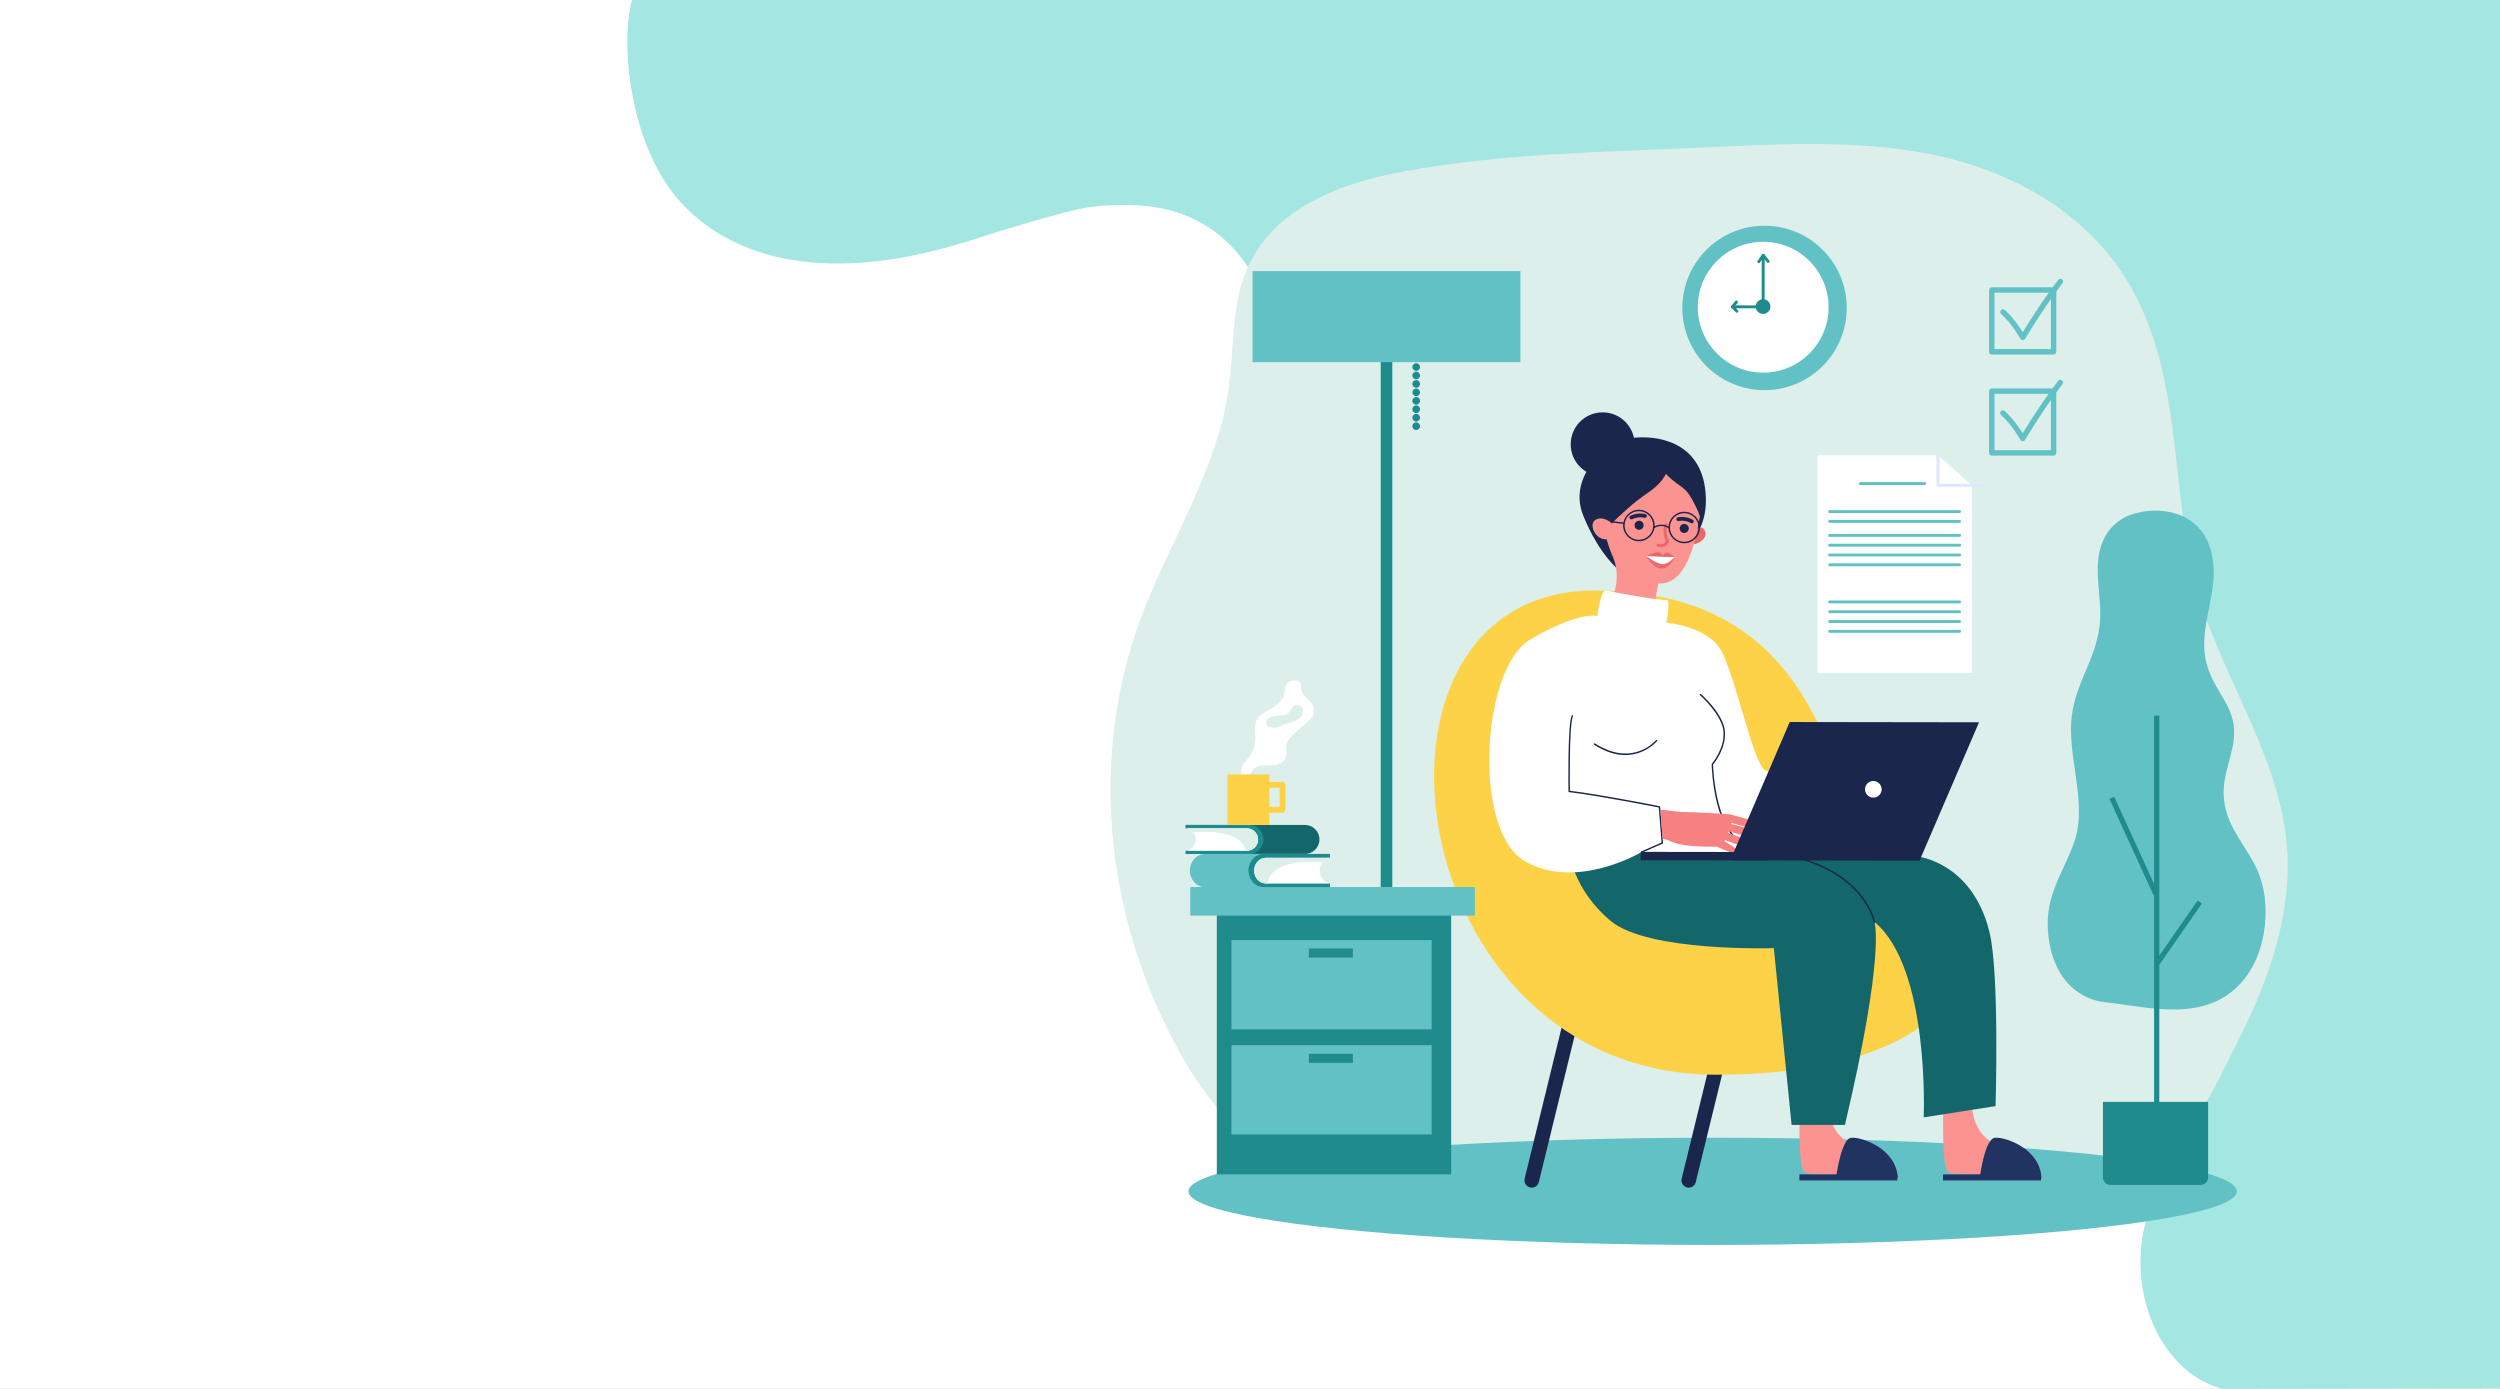 <?xml version="1.0" encoding="utf-8"?>
<!-- Generator: Adobe Illustrator 24.1.2, SVG Export Plug-In . SVG Version: 6.00 Build 0)  -->
<svg version="1.1" id="_ÎÓÈ_1" xmlns="http://www.w3.org/2000/svg" xmlns:xlink="http://www.w3.org/1999/xlink" x="0px" y="0px"
	 viewBox="0 0 3600 2000" style="enable-background:new 0 0 3600 2000;" xml:space="preserve">
<rect x="0" y="0" width="3600" height="2000" fill="#808080" stroke="none"/>
<style type="text/css">
	.st0{fill:#FFFFFF;}
	.st1{fill:#A4E6E1;}
	.st2{fill:#DCEFEB;}
	.st3{fill:#62C1C5;}
	.st4{fill:#1F8B8D;}
	.st5{fill:#1A264C;}
	.st6{fill:#FDD246;}
	.st7{fill:#EA6868;}
	.st8{fill:#FB9391;}
	.st9{fill:#213361;}
	.st10{fill:#13676B;}
	.st11{fill:#F78181;}
	.st12{fill:#DDE7FE;}
</style>
<rect x="-0.5" y="0" class="st0" width="3600" height="2000"/>
<path class="st1" d="M3201.1,2000c-71.9-17.3-125.8-103.1-118.1-201.7c7.2-92.2,85.1-170.5,44.2-289.3
	c-39-113.3-387.4-149.8-476.9-226.1c-44.4-37.8-81.5-120-82.3-178.3c-1.2-83,57.7-202.6-35.5-290.4c-91.3-86-344-50.1-390.9-38.1
	c-69.7,17.8-162.3-9.2-200.5-70.2c-58-92.4-95.8-195.3-132-298.3c-4.8-13.8-43.9-91.9-142.8-108.8c-29.3-5-71.5-4.5-100.8,0
	c-28.9,4.4-126,33.7-153.8,42.9c-227.7,75.9-356.5,25-424.4-42.9C903.1,214.4,893.6,54.3,910.2,0H3600v1999.4L3201.1,2000z"/>
<path class="st2" d="M3089.1,1683.4c65-36,97.4-112.9,135-187.2c43.3-85.8,76.6-180.4,69.2-276.3c-11.2-144.2-111.4-267.1-139.4-409
	c-25.5-129.4-17.2-270.3-81-389.6c-60.1-112.4-175-176.6-297.2-200.1c-108.3-20.8-219.8-13.4-330-8.5
	c-141.2,6.3-283.2,8.6-422.3,33.7c-107.5,19.5-217.7,64.4-240.6,183c-8.4,43.4-7.4,88-13.7,131.7c-17.4,119.1-86.6,220.8-127.4,332
	c-76.2,207.7-46.9,441.5,62.6,631.9c43.3,75.3,105.6,142.4,185.5,176.5c58.1,24.8,122.2,31.1,185.3,34.9
	c310.6,18.6,626.8-18.5,937.3-32.3C3042.4,1702.8,3067.5,1695.3,3089.1,1683.4z"/>
<ellipse class="st3" cx="2466.2" cy="1715.5" rx="754.9" ry="77.2"/>
<path class="st3" d="M3124.3,737.3c31.6,6.5,60,29.3,63.2,78.9c3.1,46.9-22.6,93.4-9.9,139.9c13,47.7,50.2,64,36.6,123.1
	c-4.8,21-12.6,41.5-12.2,63.6c0.8,46.2,33.1,74.5,48.9,110.8c20.4,46.8,12.8,111.3-14.3,149.8c-51.6,73.2-139.1,46.9-204.1,40
	c-37.8-4-71.9-31.1-81.4-85.9c-11-63.7,17.8-94.4,35.7-144.7c17.5-49-4-106.7-4.6-161.5c-0.6-61.2,34.8-94.8,41.3-151
	c4.7-40.7-11.7-82.6,4.6-121c7.5-18.1,22.5-32.1,41.1-38.4C3087.1,735,3106,733.8,3124.3,737.3z"/>
<rect x="3101.9" y="1030.4" class="st4" width="7.5" height="577.6"/>
<rect x="3070.2" y="1143.7" transform="matrix(0.909 -0.416 0.416 0.909 -228.974 1388.052)" class="st4" width="7.5" height="152.5"/>
<rect x="3082.1" y="1340.7" transform="matrix(0.571 -0.821 0.821 0.571 241.579 3151.368)" class="st4" width="109.3" height="7.5"/>
<path class="st4" d="M3028.2,1586.7h151.5l0,0v108.6c0,6.1-4.9,11-11,11h-129.5c-6.1,0-11-4.9-11-11L3028.2,1586.7L3028.2,1586.7z"
	/>
<path class="st5" d="M2431.8,1710.2c-0.8,0-1.7-0.1-2.5-0.3c-5.6-1.4-9.1-7-7.7-12.6c0,0,0,0,0,0l40.2-164.3
	c1.5-5.6,7.2-8.9,12.8-7.4c5.4,1.5,8.7,6.9,7.5,12.4l-40.2,164.2C2440.8,1706.9,2436.7,1710.2,2431.8,1710.2z"/>
<path class="st5" d="M2205.7,1710.2c-0.8,0-1.7-0.1-2.5-0.3c-5.6-1.4-9-7-7.7-12.7l58.3-238.3c1.4-5.6,7.1-9,12.7-7.7
	s9,7.1,7.7,12.7l0,0l-58.3,238.3C2214.7,1706.9,2210.5,1710.2,2205.7,1710.2z"/>
<path class="st6" d="M2296,850.4c401.6,0,324.4,413,451,406s185.3,291.2-275,291.2S1926.4,850.4,2296,850.4z"/>
<path class="st5" d="M2399,802c3,0,63.6-17.6,57-92.9s-72.9-82.9-106.8-78.3s-92.7,53.9-69.3,111.7s52.7,79.7,52.7,79.7L2399,802z"
	/>
<path class="st7" d="M2440.9,764.3c0,0,7.7-7.9,11.7-3.3c10.3,11.6-5.1,21.6-13.6,22.8L2440.9,764.3z"/>
<path class="st8" d="M2385.6,640.5c-37.4-4.5-72.8,20.1-81.6,56.6c-2.8,11.5-2.9,23.6-0.1,35.1c5.3,27.5,9.9,49.8,17.5,66.8
	c7.9,17.1,8.9,36.6,3,54.5l-6.1,18c38.8,29.5,60.9,15.1,60.9,15.1l8.7-46.4l0,0c47.4,3.2,57.3-83.5,62-108.8h-0.1
	c0.2-0.9,0.4-1.9,0.6-2.8c7.6-40.7-19.2-79.8-59.8-87.5C2388.9,640.9,2387.2,640.7,2385.6,640.5z"/>
<path class="st5" d="M2366.2,714.4c-10.7,7.5-20.5,16.2-30.2,25c-10.3,9.3-21,19.1-25.4,32.3c-10.2-11.3-15.4-26.3-19.2-41.1
	c-1.8-6.8-3.4-13.8-3.1-20.9c0.4-10,4.7-19.4,8.9-28.5c5.4-11.8,11.1-24,21.3-32c6.8-5.3,15-8.3,23.3-10.4
	c19.4-4.9,40.2-5.3,59.2,1.1s35.8,19.8,44.5,37.8c11.1,23.2,7.7,50.5,4.1,76c-0.6-11-5.9-21.1-11-30.8c-3.4-6.3-6.8-12.7-12.1-17.6
	c-8.9-8.3-12-7.4-27.6-22.8C2391.2,697.2,2379.7,705,2366.2,714.4z"/>
<path class="st5" d="M2431.6,762.8c1-3.5-1-7.1-4.5-8.1c-3.5-1-7.1,1-8.1,4.5c-1,3.5,1,7.1,4.5,8.1
	C2426.9,768.2,2430.6,766.2,2431.6,762.8z"/>
<path class="st5" d="M2366.6,758.2c1-3.5-1-7.1-4.5-8.1s-7.1,1-8.1,4.5c-1,3.5,1,7.1,4.5,8.1c0,0,0,0,0,0
	C2362,763.6,2365.6,761.6,2366.6,758.2C2366.6,758.2,2366.6,758.2,2366.6,758.2z"/>
<path class="st7" d="M2411.4,801.9c0,0-7.9-6.6-11.4-6.1s-5.8,4.2-5.8,4.2s-1.4-4.3-5.5-4.8s-18.5,5.2-18.5,5.2s10.4,18.8,22.9,18.2
	C2405.9,818,2411.4,801.9,2411.4,801.9L2411.4,801.9z"/>
<path class="st5" d="M2348.6,747.8c-1.5-0.3-2.4-1.7-2.2-3.2c0.2-0.8,0.6-1.5,1.3-1.8c6.7-3.3,14.4-4.2,21.7-2.5
	c1.5,0.4,2.3,1.8,2,3.3c-0.4,1.4-1.8,2.3-3.3,2c-6-1.4-12.2-0.7-17.8,2C2349.8,747.8,2349.2,747.9,2348.6,747.8z"/>
<path class="st5" d="M2415.5,750c-0.7-0.4-1.2-1-1.4-1.8c-0.3-1.5,0.6-2.9,2-3.3c7.4-1.3,15-0.1,21.5,3.6c1.3,0.7,1.8,2.4,1,3.7
	c-0.7,1.3-2.4,1.8-3.7,1c-5.4-3-11.6-4.1-17.6-3C2416.7,750.4,2416,750.3,2415.5,750z"/>
<path class="st7" d="M2391,788.1c7.8,0.3,11.4-5,12.3-8.2c0.2-0.6,0.1-1.2-0.2-1.7c-5.3-9.6-2.3-21.6-2.2-21.8
	c0.3-1.2-0.5-2.5-1.7-2.7c-1.2-0.3-2.3,0.4-2.7,1.6c-0.1,0.5-3.3,13.2,2.2,24.2c-0.8,1.7-3.4,5.3-10.5,3.6c-1.2-0.3-2.5,0.5-2.8,1.7
	c-0.3,1.2,0.5,2.5,1.7,2.8C2388.3,787.8,2389.6,788,2391,788.1z"/>
<path class="st0" d="M2370.3,800.4c0,0,24.9,2.2,41.1,1.5c0,0-9,11.6-18.4,10.4S2370.3,800.4,2370.3,800.4z"/>
<path class="st5" d="M2360,779.4c-12.5,0-22.7-10.2-22.7-22.7s10.2-22.7,22.7-22.7c12.5,0,22.7,10.2,22.7,22.7l0,0
	C2382.7,769.3,2372.5,779.4,2360,779.4z M2360,736.1c-11.4,0-20.6,9.2-20.6,20.6s9.2,20.6,20.6,20.6c11.4,0,20.6-9.2,20.6-20.6
	c0,0,0,0,0,0C2380.6,745.4,2371.4,736.1,2360,736.1z"/>
<path class="st5" d="M2425.3,782.3c-12.5,0-22.7-10.2-22.7-22.7c0-12.5,10.2-22.7,22.7-22.7c12.5,0,22.7,10.2,22.7,22.7c0,0,0,0,0,0
	C2448,772.1,2437.8,782.3,2425.3,782.3z M2425.3,739c-11.4,0-20.6,9.2-20.6,20.6s9.2,20.6,20.6,20.6c11.4,0,20.6-9.2,20.6-20.6
	c0,0,0,0,0,0C2445.9,748.2,2436.7,739,2425.3,739L2425.3,739z"/>
<rect x="2324" y="739.4" transform="matrix(0.113 -0.994 0.994 0.113 1314.112 2977.958)" class="st5" width="2.1" height="27.1"/>
<path class="st5" d="M2402.9,761c-0.3-0.3-8.4-7.5-21-0.5l-1-1.8c13.9-7.8,23.3,0.7,23.4,0.8L2402.9,761z"/>
<path class="st8" d="M2322.4,757.1c-0.8-2.6-2.5-4.8-4.8-6.3c-4.7-3-13.2-6.9-20.6-1.9c-10.7,7.3,3,34.7,23.2,26.2
	C2320.3,775.1,2326.4,770.9,2322.4,757.1z"/>
<path class="st8" d="M2798.8,1581c0,0-4.1,99.5,6.5,106.8s123.8,0,123.8,0l-29.9-37.2c0,0-61.5,8.9-60.7-74.5L2798.8,1581z"/>
<path class="st9" d="M2850.7,1696.7c0,0,7.2-56.7,21.8-58.3s65.6,15.4,67.2,58.3H2850.7z"/>
<rect x="2798" y="1691.1" class="st9" width="141" height="8.7"/>
<path class="st8" d="M2591.9,1581c0,0-4,99.5,6.5,106.8s123.8,0,123.8,0l-29.9-37.2c0,0-61.5,8.9-60.7-74.5L2591.9,1581z"/>
<path class="st9" d="M2643.8,1696.7c0,0,7.2-56.7,21.8-58.3s65.6,15.4,67.2,58.3H2643.8z"/>
<rect x="2591.1" y="1691.1" class="st9" width="141" height="8.7"/>
<path class="st10" d="M2759.1,1233c0,0,79.9,6.5,105.5,108.2c14.9,59.1,9,251.6,9,251.6l-103.5,16.2c0,0,9.3-215.1-70.9-281.4
	c0,0,16.2,43.7-42.5,292.3h-76.8l-25.6-254.6c0,0-180.8,6-235-39.2s-59.7-99.3-59.7-99.3l255.5-38.8L2759.1,1233z"/>
<path class="st0" d="M2300,887.1c0,0,5-38.7,13.1-36.7s79.4,15,86.4,13.5s0,32.7,0,32.7s58.3,5,78.4,39.2s46.2,161.7,63.3,172.8
	s93.4,46.2,93.4,46.2l-138.9,78.2l-131.6-6.2c0,0-95.2,57-169.5,12.6s-61.3-277.5,9-318.6S2300,887.1,2300,887.1z"/>
<path class="st5" d="M2364.1,1227.8c-0.4,0-0.8-0.2-1-0.6c-0.2-0.5,0-1.1,0.5-1.3c0,0,0.1,0,0.1,0l29-12.7l-4.1-50.4
	c-8.8-1.7-90.2-17.6-129.1-22.1c-0.5-0.1-0.9-0.5-0.9-1c-0.1-3.9-1.4-95.6,4.6-109.2c0.2-0.5,0.8-0.8,1.3-0.6c0,0,0.1,0,0.1,0
	c0.5,0.2,0.8,0.8,0.5,1.4c-5.6,12.5-4.6,97.6-4.4,107.4c41.4,4.9,128.2,22,129.1,22.2c0.5,0.1,0.8,0.5,0.8,0.9l4.2,52
	c0,0.4-0.2,0.8-0.6,1l-29.6,13C2364.4,1227.8,2364.2,1227.8,2364.1,1227.8z"/>
<path class="st5" d="M2518,1218.1c-0.1,0-0.2,0-0.2,0c-50.4-12.1-52.9-113.2-53-117.5c0-0.3,0.1-0.5,0.2-0.7
	c0.2-0.2,18.8-22.1,16.8-46.4s-33.5-52.2-33.8-52.5c-0.4-0.4-0.5-1-0.1-1.5c0.4-0.4,1-0.5,1.5-0.1c1.3,1.2,32.5,28.7,34.5,53.9
	c1.9,23.9-14.6,44.8-17.1,47.7c0.2,7,4.1,103.8,51.4,115.1c0.6,0.1,1,0.6,0.9,1.2S2518.6,1218.2,2518,1218.1L2518,1218.1z"/>
<path class="st5" d="M2340.6,1087.3c-12.7,0-27.9-3.8-45.1-14.9c-0.5-0.3-0.6-0.9-0.4-1.4c0,0,0-0.1,0.1-0.1
	c0.3-0.5,0.9-0.6,1.4-0.4c0,0,0,0,0.1,0c54.8,35.2,87.7-4.4,88-4.8c0.4-0.4,1-0.5,1.5-0.2s0.5,1,0.2,1.5
	C2374.5,1079.9,2357.9,1087.2,2340.6,1087.3z"/>
<path class="st5" d="M2699.1,1328.6c-0.5,0-0.9-0.4-1-0.9c-0.2-0.9-18.5-89.2-163.1-99.7c-0.6,0-1-0.4-1-1c0,0,0-0.1,0-0.1
	c0-0.6,0.4-1,1-1c0,0,0.1,0,0.1,0c146.3,10.6,164.9,100.5,165,101.4c0.1,0.6-0.3,1.1-0.8,1.2L2699.1,1328.6z"/>
<path class="st11" d="M2416.8,1169l5.4,0.2c16.5,0.5,65.8,2.2,71.5,4.2c6.9,2.4-13.8,45.5-13.8,45.5s-59.3,3.2-78.4-9.5
	S2416.8,1169,2416.8,1169z"/>
<path class="st11" d="M2472,1219.1c0,0,33.1,15,36,11.7s-25.9-20-25.9-20L2472,1219.1z"/>
<path class="st11" d="M2481,1208.5c0,0,49,20.1,52.7,13.4s-50.5-24.2-50.5-24.2L2481,1208.5z"/>
<path class="st11" d="M2487.5,1196.6c0,0,50.5,15.8,53.6,8.7s-52.4-19.7-52.4-19.7L2487.5,1196.6z"/>
<path class="st11" d="M2490.1,1183.9c0,0,47.2,15.4,50.1,8.3s-48.9-19.3-48.9-19.3L2490.1,1183.9z"/>
<polygon class="st11" points="2428.1,1170.4 2390.8,1165.7 2394.3,1207.8 2413.4,1212.1 "/>
<polygon class="st5" points="2849.8,1040.1 2577.2,1039.7 2491.5,1239 2764.1,1239.4 "/>
<rect x="2447.8" y="1141.7" transform="matrix(1.396262e-03 -1 1 1.396262e-03 1217.437 3684.991)" class="st5" width="12.1" height="182.5"/>
<path class="st0" d="M2685.6,1136.7c0-6.6,5.3-12,11.9-12.1c6.6,0,12,5.3,12.1,11.9c0,6.6-5.3,12-11.9,12.1
	S2685.7,1143.3,2685.6,1136.7C2685.6,1136.7,2685.6,1136.7,2685.6,1136.7z"/>
<path class="st5" d="M2353.8,639.8c0-25.4-20.6-46-46-46s-46,20.6-46,46s20.6,46,46,46S2353.8,665.2,2353.8,639.8L2353.8,639.8z"/>
<rect x="1988.2" y="462.7" class="st4" width="16.7" height="909.6"/>
<rect x="1803.7" y="390.4" class="st3" width="385.7" height="131.1"/>
<path class="st4" d="M2044.8,528.5c0-3.1-2.5-5.5-5.5-5.5s-5.5,2.5-5.5,5.5c0,3.1,2.5,5.5,5.5,5.5S2044.8,531.6,2044.8,528.5
	L2044.8,528.5z"/>
<path class="st4" d="M2044.8,540.7c0-3.1-2.5-5.5-5.5-5.5c-3.1,0-5.5,2.5-5.5,5.5c0,3.1,2.5,5.5,5.5,5.5c0,0,0,0,0,0
	C2042.4,546.2,2044.8,543.7,2044.8,540.7z"/>
<path class="st4" d="M2044.8,552.8c0-3.1-2.5-5.5-5.5-5.5s-5.5,2.5-5.5,5.5c0,3.1,2.5,5.5,5.5,5.5
	C2042.4,558.4,2044.8,555.9,2044.8,552.8z"/>
<path class="st4" d="M2044.8,565c0-3.1-2.5-5.5-5.5-5.5s-5.5,2.5-5.5,5.5c0,3.1,2.5,5.5,5.5,5.5
	C2042.4,570.5,2044.8,568.1,2044.8,565z"/>
<path class="st4" d="M2044.8,577.2c0-3.1-2.5-5.5-5.5-5.5s-5.5,2.5-5.5,5.5c0,3.1,2.5,5.5,5.5,5.5
	C2042.4,582.7,2044.8,580.2,2044.8,577.2z"/>
<path class="st4" d="M2044.8,589.3c0-3.1-2.5-5.5-5.5-5.5c-3.1,0-5.5,2.5-5.5,5.5c0,3.1,2.5,5.5,5.5,5.5c0,0,0,0,0,0
	C2042.4,594.9,2044.8,592.4,2044.8,589.3z"/>
<path class="st4" d="M2044.8,601.5c0-3.1-2.5-5.5-5.5-5.5s-5.5,2.5-5.5,5.5c0,3.1,2.5,5.5,5.5,5.5S2044.8,604.6,2044.8,601.5
	L2044.8,601.5z"/>
<path class="st4" d="M2044.8,613.7c0-3.1-2.5-5.5-5.5-5.5s-5.5,2.5-5.5,5.5c0,3.1,2.5,5.5,5.5,5.5
	C2042.4,619.2,2044.8,616.7,2044.8,613.7z"/>
<ellipse transform="matrix(0.707 -0.707 0.707 0.707 430.899 1926.772)" class="st3" cx="2541.3" cy="443.2" rx="118.4" ry="118.4"/>
<circle class="st0" cx="2539" cy="442.4" r="94.2"/>
<path class="st4" d="M2549.4,441.4c0-5.8-4.7-10.5-10.6-10.5c-5.8,0-10.5,4.7-10.5,10.6c0,5.8,4.7,10.5,10.6,10.5
	C2544.7,452,2549.4,447.3,2549.4,441.4C2549.4,441.5,2549.4,441.5,2549.4,441.4z"/>
<path class="st4" d="M2538.9,443.5h-2.1c-1.2,0-2.1-0.9-2.1-2.1c0-1.2,0.9-2.1,2.1-2.1l0,0l0.1-65l-2.6,3.8c-0.7,1-2,1.2-2.9,0.5
	s-1.2-2-0.5-2.9l0,0l6.4-9.3c0.7-0.9,2-1.2,2.9-0.5c0.6,0.4,0.9,1,0.9,1.7l-0.1,73.8C2540.9,442.6,2540,443.5,2538.9,443.5z"/>
<path class="st4" d="M2546.1,378.5c-0.6,0-1.2-0.3-1.6-0.8l-7.1-8.7c-0.7-0.9-0.5-2.3,0.5-2.9c0.9-0.6,2.1-0.5,2.8,0.3l7.1,8.7
	c0.7,0.9,0.6,2.2-0.3,2.9c0,0,0,0,0,0C2547.1,378.3,2546.6,378.5,2546.1,378.5z"/>
<path class="st4" d="M2501,450.3c-0.6,0-1.1-0.2-1.5-0.6l-6.2-6.4c-0.8-0.8-0.8-2.2,0.1-3c0.4-0.4,0.9-0.6,1.4-0.6l0,0l49.1,0.1
	c1.2,0,2.1,0.9,2.1,2.1v2.1c0.1,1.2-0.8,2.2-1.9,2.2c-1.2,0.1-2.2-0.8-2.2-1.9c0-0.1,0-0.2,0-0.3l0,0l-42.1-0.1l2.8,2.9
	c0.8,0.8,0.8,2.1,0,2.9C2502.1,450.1,2501.5,450.3,2501,450.3L2501,450.3z"/>
<path class="st4" d="M2494.7,443.9c-1.2,0-2.1-0.9-2.1-2.1c0-0.5,0.2-0.9,0.5-1.3l5.8-7.1c0.8-0.9,2.1-0.9,3-0.1
	c0.8,0.7,0.9,1.9,0.3,2.8l-5.8,7.1C2496,443.6,2495.4,443.9,2494.7,443.9z"/>
<rect x="1752.2" y="1305.8" class="st4" width="337.5" height="385.3"/>
<rect x="1714" y="1277.3" class="st3" width="409.8" height="41.2"/>
<rect x="1773.3" y="1353.7" class="st3" width="288.3" height="128.6"/>
<rect x="1773.3" y="1505" class="st3" width="288.3" height="128.6"/>
<rect x="1884.8" y="1365.8" class="st4" width="63.3" height="13.1"/>
<rect x="1884.8" y="1517.4" class="st4" width="63.3" height="13.1"/>
<path class="st10" d="M1879.1,1187.9h-171.6v5h88c8.9,0,16.1,7.2,16.1,16.1c0,0,0,0,0,0l0,0c0,8.9-7.2,16.1-16.1,16.1c0,0,0,0,0,0
	h-88v4.6h171.6c11.5,0,20.9-9.3,20.9-20.8c0,0,0-0.1,0-0.1l0,0C1900,1197.3,1890.7,1187.9,1879.1,1187.9
	C1879.1,1187.9,1879.1,1187.9,1879.1,1187.9z"/>
<path class="st4" d="M1819.4,1208.8L1819.4,1208.8c0-11.5-9.3-20.9-20.9-20.9h-91.1v5h88c8.9,0,16.1,7.2,16.1,16.1c0,0,0,0,0,0l0,0
	c0,8.9-7.2,16.1-16.1,16.1c0,0,0,0,0,0h-88v4.6h91.1C1810.1,1229.7,1819.4,1220.4,1819.4,1208.8
	C1819.5,1208.8,1819.4,1208.8,1819.4,1208.8z"/>
<path class="st0" d="M1795.6,1192.9h-88v0.1c8.1,0.9,14.2,7.8,14.2,16l0,0c0,8.2-6.1,15.1-14.2,16v0.1h88c8.9,0,16.1-7.2,16.1-16.1
	l0,0C1811.7,1200.2,1804.5,1192.9,1795.6,1192.9C1795.6,1192.9,1795.6,1192.9,1795.6,1192.9z"/>
<path class="st2" d="M1811.6,1208.8c0-8.9-7.2-16.1-16.1-16.1h-88v0.1c4,0.5,7.7,2.4,10.4,5.5c17.6-1.4,70.1-3,75.7,26.5h2
	C1804.4,1224.8,1811.6,1217.7,1811.6,1208.8z"/>
<path class="st3" d="M1735.3,1229.7h179.8v5.7h-92.3c-9.3,0-16.8,8.2-16.8,18.4l0,0c0,10.2,7.5,18.4,16.8,18.4h92.3v5.3h-179.8
	c-12.1,0-21.9-10.7-21.9-23.9l0,0C1713.4,1240.4,1723.2,1229.7,1735.3,1229.7z"/>
<path class="st4" d="M1797.8,1253.6L1797.8,1253.6c0-13.2,9.8-23.9,21.9-23.9h95.4v5.7h-92.3c-9.3,0-16.8,8.2-16.8,18.4l0,0
	c0,10.2,7.5,18.4,16.8,18.4h92.3v5.3h-95.4C1807.6,1277.5,1797.8,1266.8,1797.8,1253.6z"/>
<path class="st0" d="M1822.9,1235.3h92.3v0.1c-8.4,1.1-14.9,8.8-14.9,18.3l0,0c0,9.5,6.5,17.3,14.9,18.3v0.1h-92.3
	c-9.3,0-16.8-8.3-16.8-18.4l0,0C1806.1,1243.6,1813.6,1235.3,1822.9,1235.3z"/>
<path class="st2" d="M1806.1,1253.6c0-10.2,7.5-18.4,16.8-18.4h92.3v0.1c-4.3,0.6-8.2,2.9-10.9,6.3c-18.5-1.6-73.5-3.5-79.3,30.4
	h-2.1C1813.6,1272,1806.1,1263.8,1806.1,1253.6z"/>
<path class="st3" d="M2957.2,656.1h-89c-2.2,0-3.9-1.7-3.9-3.9v-89c0-2.2,1.7-3.9,3.9-3.9h89c2.2,0,3.9,1.7,3.9,3.9v89
	C2961.1,654.3,2959.3,656.1,2957.2,656.1z M2872.1,648.3h81.2v-81.2h-81.2L2872.1,648.3z"/>
<path class="st3" d="M2912.7,635.3L2912.7,635.3c-1.5,0-2.7-0.8-3.4-2c-0.1-0.2-12.2-21.9-27.6-35.5c-1.7-1.4-1.9-3.8-0.6-5.5
	s3.8-1.9,5.5-0.6c0.1,0.1,0.2,0.1,0.2,0.2c11.5,10.2,21.1,24.2,25.9,31.9c29.3-47.8,50.9-75.1,51.1-75.4c1.3-1.7,3.8-2,5.5-0.6
	c1.7,1.3,2,3.8,0.6,5.5c-0.2,0.3-23.2,29.4-53.9,80.2C2915.3,634.6,2914.1,635.3,2912.7,635.3z"/>
<path class="st3" d="M2957.2,510.5h-89c-2.2,0-3.9-1.7-3.9-3.9v-89c0-2.2,1.7-3.9,3.9-3.9h89c2.2,0,3.9,1.7,3.9,3.9v89
	C2961.1,508.8,2959.3,510.5,2957.2,510.5z M2872.1,502.7h81.2v-81.2h-81.2L2872.1,502.7z"/>
<path class="st3" d="M2912.7,489.7L2912.7,489.7c-1.5,0-2.7-0.8-3.4-2c-0.1-0.2-12.2-21.9-27.6-35.5c-1.6-1.4-1.8-3.9-0.3-5.5
	c1.4-1.6,3.9-1.8,5.5-0.3l0,0c11.5,10.2,21.1,24.2,25.9,31.9c29.3-47.8,50.9-75.1,51.1-75.4c1.3-1.7,3.8-2,5.5-0.6
	c1.7,1.3,2,3.8,0.6,5.5l0,0c-0.2,0.3-23.2,29.4-53.9,80.1C2915.3,489,2914.1,489.7,2912.7,489.7z"/>
<polygon class="st0" points="2790.7,655.6 2617.1,655.6 2617.1,969.2 2839.4,969.2 2839.4,698.7 "/>
<path class="st12" d="M2853.1,700.9h-62.4c-1.1,0-2.1-0.9-2.1-2.1c0,0,0,0,0,0v-43.2c0-1.2,0.9-2.1,2.1-2.1c1.2,0,2.1,0.9,2.1,2.1
	c0,0,0,0,0,0v41.2h60.4c1.2,0,2.1,0.9,2.1,2.1C2855.2,700,2854.3,700.9,2853.1,700.9C2853.1,700.9,2853.1,700.9,2853.1,700.9z"/>
<path class="st3" d="M2771.8,698.4H2679c-1.2,0.1-2.2-0.8-2.2-2c-0.1-1.2,0.8-2.2,2-2.2c0.1,0,0.2,0,0.3,0h92.7c1.2,0.1,2,1.1,2,2.2
	C2773.6,697.5,2772.8,698.3,2771.8,698.4L2771.8,698.4z"/>
<path class="st3" d="M2821.9,738.8h-187.3c-1.2-0.1-2-1.1-2-2.2c0.1-1,0.9-1.9,2-2h187.3c1.2,0.1,2,1.1,2,2.2
	C2823.8,737.9,2822.9,738.8,2821.9,738.8z"/>
<path class="st3" d="M2821.9,752.9h-187.3c-1.2-0.1-2-1.1-2-2.2c0.1-1,0.9-1.9,2-2h187.3c1.2,0.1,2,1.1,2,2.2
	C2823.8,752,2822.9,752.9,2821.9,752.9z"/>
<path class="st3" d="M2821.9,773.1h-187.3c-1.2,0-2.1-0.9-2.1-2.1c0-1.2,0.9-2.1,2.1-2.1h187.3c1.2,0,2.1,0.9,2.1,2.1
	C2824,772.1,2823.1,773.1,2821.9,773.1C2821.9,773.1,2821.9,773.1,2821.9,773.1z"/>
<path class="st3" d="M2821.9,787.2h-187.3c-1.2,0-2.1-0.9-2.1-2.1c0-1.2,0.9-2.1,2.1-2.1h187.3c1.2,0,2.1,0.9,2.1,2.1
	C2824,786.2,2823.1,787.2,2821.9,787.2C2821.9,787.2,2821.9,787.2,2821.9,787.2z"/>
<path class="st3" d="M2821.9,801.3h-187.3c-1.2,0-2.1-0.9-2.1-2.1c0-1.2,0.9-2.1,2.1-2.1h187.3c1.2,0,2.1,0.9,2.1,2.1
	C2824,800.3,2823.1,801.3,2821.9,801.3C2821.9,801.3,2821.9,801.3,2821.9,801.3z"/>
<path class="st3" d="M2821.9,815.4h-187.3c-1.2-0.1-2-1.1-2-2.2c0.1-1,0.9-1.9,2-2h187.3c1.2,0.1,2,1.1,2,2.2
	C2823.8,814.5,2822.9,815.3,2821.9,815.4z"/>
<path class="st3" d="M2821.9,868.9h-187.3c-1.2,0-2.1-0.9-2.1-2.1c0-1.2,0.9-2.1,2.1-2.1h187.3c1.2,0,2.1,0.9,2.1,2.1
	C2824,867.9,2823.1,868.9,2821.9,868.9C2821.9,868.9,2821.9,868.9,2821.9,868.9z"/>
<path class="st3" d="M2821.9,883h-187.3c-1.2-0.1-2-1.1-2-2.2c0.1-1,0.9-1.9,2-2h187.3c1.2,0.1,2,1.1,2,2.2
	C2823.8,882.1,2822.9,882.9,2821.9,883z"/>
<path class="st3" d="M2821.9,897.1h-187.3c-1.2-0.1-2-1.1-2-2.2c0.1-1,0.9-1.9,2-2h187.3c1.2,0.1,2,1.1,2,2.2
	C2823.8,896.2,2822.9,897,2821.9,897.1z"/>
<path class="st3" d="M2821.9,911.2h-187.3c-1.2-0.1-2-1.1-2-2.2c0.1-1,0.9-1.9,2-2h187.3c1.2,0.1,2,1.1,2,2.2
	C2823.8,910.3,2822.9,911.1,2821.9,911.2z"/>
<path class="st0" d="M1889.2,1013.3c-4.8-7.3-14.8-11.8-15.5-20.6c-0.3-3.2,0.8-6.8-0.9-9.6c-1.8-3-6.1-3.5-9.6-3.2
	c-3.9,0.4-8,1.6-10.4,4.7c-3,3.9-2.3,9.4-3.3,14.3c-2.3,11.7-13.8,18.9-24.3,24.5c-5.5,2.9-11.2,6-14.5,11.2
	c-5.6,8.8-2.5,20.3-3,30.8c-0.4,8.4-3.2,16.4-8,23.2c-2.8,4-6.3,7.5-9,11.6s-4.4,9.2-3.1,13.9c0.8,3.1,3.9,7.1,7.5,7.2
	c4.7,0.2,4.4-3.4,5.6-6.7c2.6-7.2,8.4-11,16-12c6.4-0.9,12.9-0.2,19.2-1.1s13-4.1,15.4-10c2.3-5.6,0.2-12,1.1-18
	c1.3-8.3,8-14.5,14.3-20l16.3-14.1c2.6-2.1,4.9-4.5,6.8-7.2C1893.1,1026.4,1892.9,1019,1889.2,1013.3z M1873,1032.8
	c-5.8,6.4-14.9,7-22.5,10.1c-5.9,2.4-11,5.3-17.6,5c-4.3-0.2-9.5-1.5-9.7-6.6c-0.2-8.8,11.8-10.4,18-10.7c3.9-0.2,7.9-0.5,11.3-2.2
	c2.6-1.3,4.7-3.3,6.2-5.8c1-1.7,1.7-3.6,3.1-5c0.9-0.9,2.1-1.6,3.3-1.9c3.8-1,7.8,0.7,9.8,4
	C1877.6,1023.7,1876.2,1029.2,1873,1032.8z"/>
<rect x="1767.6" y="1115.1" class="st6" width="60.3" height="72.8"/>
<path class="st6" d="M1846.7,1170.3h-23.3c-2.3,0.1-4.3-1.7-4.4-4c-0.1-2.3,1.7-4.3,4-4.4c0.1,0,0.3,0,0.4,0h19.2v-27.5h-16.9
	c-2.3,0.1-4.3-1.7-4.4-4c-0.1-2.3,1.7-4.3,4-4.4c0.1,0,0.3,0,0.4,0h21.1c2.3,0,4.2,1.9,4.2,4.2c0,0,0,0,0,0v35.9
	C1850.9,1168.4,1849,1170.3,1846.7,1170.3z"/>
</svg>
